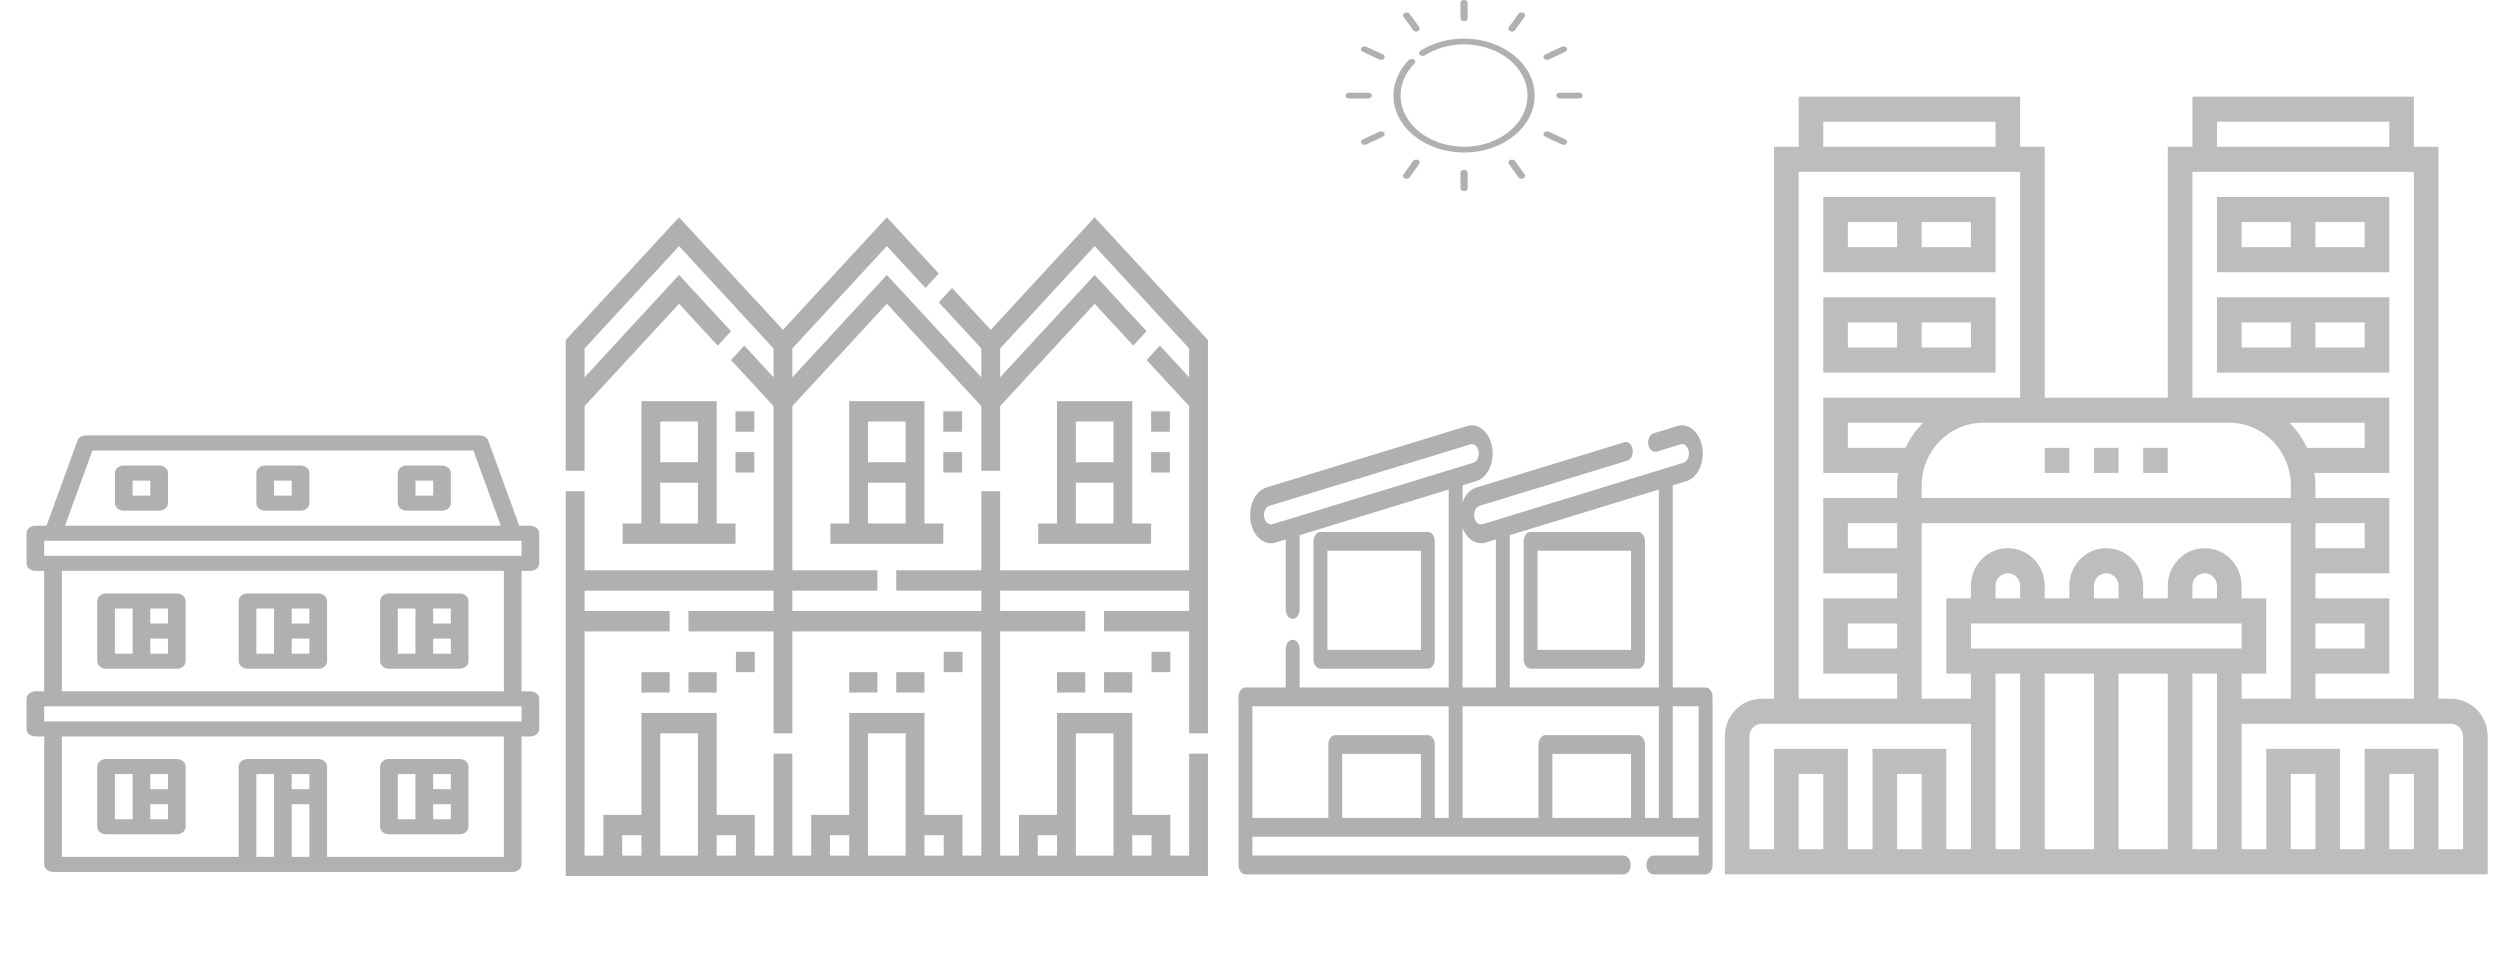 <svg width="327" height="127" viewBox="0 0 327 127" fill="none" xmlns="http://www.w3.org/2000/svg">
<g clip-path="url(#clip0)">
<path d="M186.764 87.461C187.265 87.461 187.672 86.91 187.672 86.231V70.809C187.672 70.129 187.265 69.578 186.764 69.578H172.717C172.215 69.578 171.809 70.129 171.809 70.809V86.231C171.809 86.91 172.215 87.461 172.717 87.461H186.764ZM173.625 72.039H185.855V85H173.625V72.039Z" fill="#B0B0B0"/>
<path d="M223.092 89.922H218.793V63.479L220.604 62.925C222.069 62.477 222.992 60.497 222.661 58.511C222.33 56.527 220.87 55.276 219.403 55.724L216.288 56.677C215.798 56.827 215.491 57.486 215.602 58.149C215.712 58.811 216.198 59.228 216.688 59.078L219.803 58.124C220.292 57.975 220.779 58.392 220.89 59.053C221 59.715 220.692 60.375 220.204 60.525L217.687 61.294C217.684 61.296 217.68 61.297 217.677 61.298L196.381 67.812C196.374 67.814 196.368 67.816 196.361 67.818L193.927 68.563C193.861 68.583 193.793 68.594 193.725 68.594C193.306 68.594 192.934 68.19 192.841 67.634C192.731 66.972 193.039 66.312 193.527 66.163L212.86 60.248C213.349 60.099 213.656 59.44 213.546 58.777C213.435 58.114 212.95 57.698 212.46 57.848L193.127 63.762C192.31 64.012 191.661 64.739 191.305 65.677V63.479L193.115 62.925C194.581 62.477 195.504 60.497 195.173 58.512C195.173 58.511 195.173 58.511 195.173 58.511C194.842 56.527 193.381 55.276 191.915 55.724L165.639 63.763C164.173 64.211 163.25 66.191 163.581 68.176C163.864 69.871 164.956 71.055 166.237 71.055C166.439 71.055 166.641 71.024 166.839 70.963L168.176 70.555V79.712C168.176 80.392 168.582 80.943 169.084 80.943C169.586 80.943 169.992 80.392 169.992 79.712V69.999L189.488 64.034V89.922H169.992V84.912C169.992 84.232 169.586 83.681 169.084 83.681C168.582 83.681 168.176 84.232 168.176 84.912V89.922H162.908C162.407 89.922 162 90.473 162 91.152V113.137C162 113.816 162.407 114.367 162.908 114.367H212.384C212.886 114.367 213.293 113.816 213.293 113.137C213.293 112.457 212.886 111.906 212.384 111.906H163.816V109.445H222.184V111.906H216.269C215.767 111.906 215.36 112.457 215.36 113.137C215.36 113.816 215.767 114.367 216.269 114.367H223.092C223.593 114.367 224 113.816 224 113.137V91.152C224 90.473 223.593 89.922 223.092 89.922ZM166.439 68.563C166.372 68.583 166.304 68.594 166.237 68.594C165.817 68.594 165.445 68.19 165.353 67.634C165.242 66.972 165.55 66.312 166.039 66.163L192.315 58.124C192.382 58.104 192.449 58.094 192.515 58.094C192.93 58.094 193.306 58.483 193.401 59.053C193.511 59.715 193.204 60.375 192.715 60.525L190.2 61.294C190.196 61.295 190.192 61.297 190.188 61.298L168.892 67.813C168.886 67.814 168.879 67.816 168.873 67.818L166.439 68.563ZM216.977 89.922H197.48V69.999L216.977 64.034V89.922ZM193.725 71.055C193.927 71.055 194.129 71.024 194.327 70.963L195.664 70.555V89.922H191.305V69.058C191.762 70.268 192.681 71.055 193.725 71.055ZM163.816 92.383H189.488V106.984H187.672V97.387C187.672 96.707 187.265 96.156 186.764 96.156H174.654C174.153 96.156 173.746 96.707 173.746 97.387V106.984H163.816V92.383ZM175.562 106.984V98.617H185.855V106.984H175.562ZM191.305 92.383H216.977V106.984H215.16V97.387C215.16 96.707 214.754 96.156 214.252 96.156H202.143C201.641 96.156 201.234 96.707 201.234 97.387V106.984H191.305V92.383ZM203.051 106.984V98.617H213.344V106.984H203.051ZM218.793 106.984V92.383H222.184V106.984H218.793Z" fill="#B0B0B0"/>
<path d="M200.205 87.461H214.252C214.754 87.461 215.16 86.91 215.16 86.231V70.809C215.16 70.129 214.754 69.578 214.252 69.578H200.205C199.703 69.578 199.297 70.129 199.297 70.809V86.231C199.297 86.91 199.703 87.461 200.205 87.461ZM201.113 72.039H213.344V85H201.113V72.039Z" fill="#B0B0B0"/>
</g>
<path d="M158 95.918V44.475L143.18 28.42L129.59 43.142L124.535 37.666L122.795 39.551L128.359 45.579V49.35L116 35.96L103.641 49.35V45.579L116 32.19L121.055 37.666L122.795 35.781L116 28.42L102.41 43.142L88.82 28.42L74 44.475V61.58H76.461V53.12L88.82 39.73L93.875 45.206L95.615 43.321L88.82 35.96L76.461 49.35V45.579L88.82 32.19L101.18 45.579V49.35L97.355 45.206L95.615 47.091L101.18 53.12V74.59H76.461V64.246H74V114.58H158V98.584H155.539V111.914H153.078V106.582H148.101V93.252H138.258V106.582H133.281V111.914H130.82V82.588H141.949V79.922H130.82V77.256H155.539V79.922H144.41V82.588H155.539V95.918H158ZM93.742 109.248H96.258V111.914H93.742V109.248ZM91.281 111.914H86.359V95.918H91.281V111.914ZM83.898 111.914H81.383V109.248H83.898V111.914ZM120.922 109.248H123.437V111.914H120.922V109.248ZM118.461 111.914H113.539V95.918H118.461V111.914ZM111.078 111.914H108.562V109.248H111.078V111.914ZM150.617 109.248V111.914H148.101V109.248H150.617ZM145.641 95.918V111.914H140.719V95.918H145.641ZM135.742 109.248H138.258V111.914H135.742V109.248ZM128.359 111.914H125.898V106.582H120.922V93.252H111.078V106.582H106.101V111.914H103.641V98.584H101.18V111.914H98.719V106.582H93.742V93.252H83.898V106.582H78.922V111.914H76.461V82.588H87.59V79.922H76.461V77.256H101.18V79.922H90.051V82.588H101.18V95.918H103.641V82.588H128.359V111.914ZM130.82 74.59V64.246H128.359V74.59H117.23V77.256H128.359V79.922H103.641V77.256H114.769V74.59H103.641V53.12L116 39.731L128.359 53.12V61.58H130.82V53.12L143.18 39.731L148.234 45.207L149.975 43.322L143.18 35.96L130.82 49.35V45.579L143.18 32.19L155.539 45.579V49.35L151.715 45.206L149.974 47.091L155.539 53.12V74.59H130.82V74.59Z" fill="#B0B0B0"/>
<path d="M120.922 52.472H111.078V68.468H108.617V71.134H123.383V68.468H120.922V52.472ZM118.461 68.468H113.539V63.136H118.461V68.468ZM118.461 60.47H113.539V55.138H118.461V60.47Z" fill="#B0B0B0"/>
<path d="M83.898 52.472V68.468H81.438V71.134H96.203V68.468H93.742V52.472H83.898ZM91.281 68.468H86.359V63.136H91.281V68.468ZM91.281 60.47H86.359V55.138H91.281V60.47Z" fill="#B0B0B0"/>
<path d="M148.101 52.472H138.258V68.468H135.797V71.134H150.562V68.468H148.101V52.472ZM145.641 68.468H140.719V63.136H145.641V68.468ZM145.641 60.47H140.719V55.138H145.641V60.47Z" fill="#B0B0B0"/>
<path d="M150.562 53.805H153.023V56.471H150.562V53.805Z" fill="#B0B0B0"/>
<path d="M96.203 59.137H98.664V61.803H96.203V59.137Z" fill="#B0B0B0"/>
<path d="M96.203 53.805H98.664V56.471H96.203V53.805Z" fill="#B0B0B0"/>
<path d="M123.438 85.254H125.898V87.92H123.438V85.254Z" fill="#B0B0B0"/>
<path d="M96.258 85.254H98.719V87.92H96.258V85.254Z" fill="#B0B0B0"/>
<path d="M123.383 59.137H125.844V61.803H123.383V59.137Z" fill="#B0B0B0"/>
<path d="M150.617 85.254H153.078V87.92H150.617V85.254Z" fill="#B0B0B0"/>
<path d="M123.383 53.805H125.844V56.471H123.383V53.805Z" fill="#B0B0B0"/>
<path d="M150.562 59.137H153.023V61.803H150.562V59.137Z" fill="#B0B0B0"/>
<path d="M111.078 87.92H114.769V90.586H111.078V87.92Z" fill="#B0B0B0"/>
<path d="M138.258 87.92H141.949V90.586H138.258V87.92Z" fill="#B0B0B0"/>
<path d="M144.41 87.92H148.101V90.586H144.41V87.92Z" fill="#B0B0B0"/>
<path d="M83.898 87.92H87.59V90.586H83.898V87.92Z" fill="#B0B0B0"/>
<path d="M117.23 87.92H120.922V90.586H117.23V87.92Z" fill="#B0B0B0"/>
<path d="M90.051 87.92H93.742V90.586H90.051V87.92Z" fill="#B0B0B0"/>
<path d="M69.375 74.672C69.682 74.672 69.976 74.568 70.193 74.384C70.409 74.199 70.531 73.949 70.531 73.688V69.75C70.531 69.489 70.409 69.239 70.193 69.054C69.976 68.869 69.682 68.766 69.375 68.766H67.915L63.868 57.642C63.794 57.442 63.647 57.267 63.448 57.144C63.25 57.02 63.01 56.953 62.764 56.953H11.232C10.986 56.953 10.746 57.02 10.547 57.144C10.348 57.267 10.201 57.442 10.128 57.642L6.085 68.766H4.625C4.318 68.766 4.024 68.869 3.807 69.054C3.591 69.239 3.469 69.489 3.469 69.75V73.688C3.469 73.949 3.591 74.199 3.807 74.384C4.024 74.568 4.318 74.672 4.625 74.672H5.781V90.422H4.625C4.318 90.422 4.024 90.526 3.807 90.71C3.591 90.895 3.469 91.145 3.469 91.406V95.344C3.469 95.605 3.591 95.855 3.807 96.04C4.024 96.224 4.318 96.328 4.625 96.328H5.781V113.062C5.781 113.324 5.903 113.574 6.12 113.759C6.337 113.943 6.631 114.047 6.938 114.047H67.062C67.369 114.047 67.663 113.943 67.88 113.759C68.097 113.574 68.219 113.324 68.219 113.062V96.328H69.375C69.682 96.328 69.976 96.224 70.193 96.04C70.409 95.855 70.531 95.605 70.531 95.344V91.406C70.531 91.145 70.409 90.895 70.193 90.71C69.976 90.526 69.682 90.422 69.375 90.422H68.219V74.672H69.375ZM12.085 58.922H61.919L65.504 68.766H8.505L12.085 58.922ZM35.844 112.078H33.531V101.25H35.844V112.078ZM40.469 112.078H38.156V105.188H40.469V112.078ZM40.469 103.219H38.156V101.25H40.469V103.219ZM65.906 112.078H42.781V100.266C42.781 100.005 42.659 99.754 42.443 99.57C42.226 99.385 41.932 99.281 41.625 99.281H32.375C32.068 99.281 31.774 99.385 31.557 99.57C31.341 99.754 31.219 100.005 31.219 100.266V112.078H8.094V96.328H65.906V112.078ZM68.219 94.359H5.781V92.391H68.219V94.359ZM8.094 90.422V74.672H65.906V90.422H8.094ZM5.781 72.703V70.734H68.219V72.703H5.781Z" fill="#B0B0B0"/>
<path d="M50.875 109.125H60.125C60.432 109.125 60.726 109.021 60.943 108.837C61.159 108.652 61.281 108.402 61.281 108.141V100.266C61.281 100.005 61.159 99.754 60.943 99.57C60.726 99.385 60.432 99.281 60.125 99.281H50.875C50.568 99.281 50.274 99.385 50.057 99.57C49.841 99.754 49.719 100.005 49.719 100.266V108.141C49.719 108.402 49.841 108.652 50.057 108.837C50.274 109.021 50.568 109.125 50.875 109.125ZM56.656 101.25H58.969V103.219H56.656V101.25ZM56.656 105.188H58.969V107.156H56.656V105.188ZM52.031 101.25H54.344V107.156H52.031V101.25Z" fill="#B0B0B0"/>
<path d="M13.875 109.125H23.125C23.432 109.125 23.726 109.021 23.943 108.837C24.159 108.652 24.281 108.402 24.281 108.141V100.266C24.281 100.005 24.159 99.754 23.943 99.57C23.726 99.385 23.432 99.281 23.125 99.281H13.875C13.568 99.281 13.274 99.385 13.057 99.57C12.841 99.754 12.719 100.005 12.719 100.266V108.141C12.719 108.402 12.841 108.652 13.057 108.837C13.274 109.021 13.568 109.125 13.875 109.125ZM19.656 101.25H21.969V103.219H19.656V101.25ZM19.656 105.188H21.969V107.156H19.656V105.188ZM15.031 101.25H17.344V107.156H15.031V101.25Z" fill="#B0B0B0"/>
<path d="M23.125 77.625H13.875C13.568 77.625 13.274 77.729 13.057 77.913C12.841 78.098 12.719 78.348 12.719 78.609V86.484C12.719 86.745 12.841 86.996 13.057 87.18C13.274 87.365 13.568 87.469 13.875 87.469H23.125C23.432 87.469 23.726 87.365 23.943 87.18C24.159 86.996 24.281 86.745 24.281 86.484V78.609C24.281 78.348 24.159 78.098 23.943 77.913C23.726 77.729 23.432 77.625 23.125 77.625ZM17.344 85.5H15.031V79.594H17.344V85.5ZM21.969 85.5H19.656V83.531H21.969V85.5ZM21.969 81.562H19.656V79.594H21.969V81.562Z" fill="#B0B0B0"/>
<path d="M41.625 77.625H32.375C32.068 77.625 31.774 77.729 31.557 77.913C31.341 78.098 31.219 78.348 31.219 78.609V86.484C31.219 86.745 31.341 86.996 31.557 87.18C31.774 87.365 32.068 87.469 32.375 87.469H41.625C41.932 87.469 42.226 87.365 42.443 87.18C42.659 86.996 42.781 86.745 42.781 86.484V78.609C42.781 78.348 42.659 78.098 42.443 77.913C42.226 77.729 41.932 77.625 41.625 77.625ZM35.844 85.5H33.531V79.594H35.844V85.5ZM40.469 85.5H38.156V83.531H40.469V85.5ZM40.469 81.562H38.156V79.594H40.469V81.562Z" fill="#B0B0B0"/>
<path d="M60.125 77.625H50.875C50.568 77.625 50.274 77.729 50.057 77.913C49.841 78.098 49.719 78.348 49.719 78.609V86.484C49.719 86.745 49.841 86.996 50.057 87.18C50.274 87.365 50.568 87.469 50.875 87.469H60.125C60.432 87.469 60.726 87.365 60.943 87.18C61.159 86.996 61.281 86.745 61.281 86.484V78.609C61.281 78.348 61.159 78.098 60.943 77.913C60.726 77.729 60.432 77.625 60.125 77.625ZM54.344 85.5H52.031V79.594H54.344V85.5ZM58.969 85.5H56.656V83.531H58.969V85.5ZM58.969 81.562H56.656V79.594H58.969V81.562Z" fill="#B0B0B0"/>
<path d="M39.312 60.891H34.688C34.381 60.891 34.087 60.994 33.87 61.179C33.653 61.364 33.531 61.614 33.531 61.875V65.812C33.531 66.074 33.653 66.324 33.87 66.509C34.087 66.693 34.381 66.797 34.688 66.797H39.312C39.619 66.797 39.913 66.693 40.13 66.509C40.347 66.324 40.469 66.074 40.469 65.812V61.875C40.469 61.614 40.347 61.364 40.13 61.179C39.913 60.994 39.619 60.891 39.312 60.891ZM38.156 64.828H35.844V62.859H38.156V64.828Z" fill="#B0B0B0"/>
<path d="M20.812 60.891H16.188C15.881 60.891 15.587 60.994 15.37 61.179C15.153 61.364 15.031 61.614 15.031 61.875V65.812C15.031 66.074 15.153 66.324 15.37 66.509C15.587 66.693 15.881 66.797 16.188 66.797H20.812C21.119 66.797 21.413 66.693 21.63 66.509C21.847 66.324 21.969 66.074 21.969 65.812V61.875C21.969 61.614 21.847 61.364 21.63 61.179C21.413 60.994 21.119 60.891 20.812 60.891ZM19.656 64.828H17.344V62.859H19.656V64.828Z" fill="#B0B0B0"/>
<path d="M57.812 60.891H53.188C52.881 60.891 52.587 60.994 52.37 61.179C52.153 61.364 52.031 61.614 52.031 61.875V65.812C52.031 66.074 52.153 66.324 52.37 66.509C52.587 66.693 52.881 66.797 53.188 66.797H57.812C58.119 66.797 58.413 66.693 58.63 66.509C58.847 66.324 58.969 66.074 58.969 65.812V61.875C58.969 61.614 58.847 61.364 58.63 61.179C58.413 60.994 58.119 60.891 57.812 60.891ZM56.656 64.828H54.344V62.859H56.656V64.828Z" fill="#B0B0B0"/>
<path d="M320.562 91.391H318.953V19.203H315.734V12.641H286.766V19.203H283.547V52.016H267.453V19.203H264.234V12.641H235.266V19.203H232.047V91.391H230.438C227.776 91.391 225.609 93.599 225.609 96.312V114.359H325.391V96.312C325.391 93.599 323.224 91.391 320.562 91.391ZM289.984 15.922H312.516V19.203H289.984V15.922ZM286.766 22.484H315.734V91.391H302.859V88.109H312.516V78.266H302.859V74.984H312.516V65.141H302.859V63.5C302.859 62.942 302.806 62.398 302.731 61.859H312.516V52.016H291.594H288.375H286.766V22.484ZM264.234 78.266H261.016V76.625C261.016 75.721 261.737 74.984 262.625 74.984C263.513 74.984 264.234 75.721 264.234 76.625V78.266ZM293.203 81.547V84.828H257.797V81.547H293.203ZM277.109 78.266H273.891V76.625C273.891 75.721 274.612 74.984 275.5 74.984C276.388 74.984 277.109 75.721 277.109 76.625V78.266ZM289.984 78.266H286.766V76.625C286.766 75.721 287.487 74.984 288.375 74.984C289.263 74.984 289.984 75.721 289.984 76.625V78.266ZM261.016 88.109H264.234V111.078H261.016V88.109ZM267.453 88.109H273.891V111.078H267.453V88.109ZM277.109 88.109H283.547V111.078H277.109V88.109ZM286.766 88.109H289.984V111.078H286.766V88.109ZM293.203 88.109H296.422V78.266H293.203V76.625C293.203 73.911 291.037 71.703 288.375 71.703C285.713 71.703 283.547 73.911 283.547 76.625V78.266H280.328V76.625C280.328 73.911 278.162 71.703 275.5 71.703C272.838 71.703 270.672 73.911 270.672 76.625V78.266H267.453V76.625C267.453 73.911 265.287 71.703 262.625 71.703C259.963 71.703 257.797 73.911 257.797 76.625V78.266H254.578V88.109H257.797V91.391H251.359V68.422H299.641V91.391H293.203V88.109ZM302.859 81.547H309.297V84.828H302.859V81.547ZM302.859 68.422H309.297V71.703H302.859V68.422ZM299.462 55.297H309.297V58.578H301.757C301.182 57.349 300.407 56.239 299.462 55.297ZM299.641 63.5V65.141H251.359V63.5C251.359 58.977 254.969 55.297 259.406 55.297H262.625H288.375H291.594C296.031 55.297 299.641 58.977 299.641 63.5ZM249.243 58.578H241.703V55.297H251.538C250.593 56.239 249.818 57.349 249.243 58.578ZM248.141 71.703H241.703V68.422H248.141V71.703ZM248.141 84.828H241.703V81.547H248.141V84.828ZM238.484 15.922H261.016V19.203H238.484V15.922ZM235.266 22.484H264.234V52.016H262.625H259.406H238.484V61.859H248.269C248.194 62.398 248.141 62.942 248.141 63.5V65.141H238.484V74.984H248.141V78.266H238.484V88.109H248.141V91.391H235.266V22.484ZM228.828 96.312C228.828 95.409 229.549 94.672 230.438 94.672H257.797V111.078H254.578V97.953H244.922V111.078H241.703V97.953H232.047V111.078H228.828V96.312ZM251.359 111.078H248.141V101.234H251.359V111.078ZM238.484 111.078H235.266V101.234H238.484V111.078ZM302.859 111.078H299.641V101.234H302.859V111.078ZM315.734 111.078H312.516V101.234H315.734V111.078ZM322.172 111.078H318.953V97.953H309.297V111.078H306.078V97.953H296.422V111.078H293.203V94.672H320.562C321.451 94.672 322.172 95.409 322.172 96.312V111.078Z" fill="#BDBDBD"/>
<path d="M261.016 25.766H238.484V35.609H261.016V25.766ZM241.703 29.047H248.141V32.328H241.703V29.047ZM257.797 32.328H251.359V29.047H257.797V32.328Z" fill="#BDBDBD"/>
<path d="M261.016 38.891H238.484V48.734H261.016V38.891ZM241.703 42.172H248.141V45.453H241.703V42.172ZM257.797 45.453H251.359V42.172H257.797V45.453Z" fill="#BDBDBD"/>
<path d="M312.516 25.766H289.984V35.609H312.516V25.766ZM293.203 29.047H299.641V32.328H293.203V29.047ZM309.297 32.328H302.859V29.047H309.297V32.328Z" fill="#BDBDBD"/>
<path d="M312.516 38.891H289.984V48.734H312.516V38.891ZM293.203 42.172H299.641V45.453H293.203V42.172ZM309.297 45.453H302.859V42.172H309.297V45.453Z" fill="#BDBDBD"/>
<path d="M267.453 58.578H270.672V61.859H267.453V58.578Z" fill="#BDBDBD"/>
<path d="M273.891 58.578H277.109V61.859H273.891V58.578Z" fill="#BDBDBD"/>
<path d="M280.328 58.578H283.547V61.859H280.328V58.578Z" fill="#BDBDBD"/>
<g clip-path="url(#clip1)">
<path d="M191.5 5.051C189.405 5.051 187.43 5.602 185.788 6.646C185.585 6.775 185.55 7.012 185.71 7.176C185.87 7.34 186.165 7.368 186.368 7.239C187.843 6.302 189.618 5.806 191.5 5.806C196.077 5.806 199.8 8.809 199.8 12.5C199.8 16.191 196.077 19.194 191.5 19.194C186.923 19.194 183.2 16.191 183.2 12.5C183.2 10.961 183.829 9.515 185.02 8.317C185.182 8.154 185.149 7.917 184.947 7.786C184.745 7.656 184.45 7.682 184.289 7.845C182.983 9.159 182.263 10.812 182.263 12.5C182.263 16.607 186.407 19.949 191.5 19.949C196.593 19.949 200.737 16.607 200.737 12.5C200.737 8.393 196.593 5.051 191.5 5.051Z" fill="#B0B0B0"/>
<path d="M191.5 0C191.241 0 191.031 0.169 191.031 0.378V2.398C191.031 2.607 191.241 2.776 191.5 2.776C191.759 2.776 191.968 2.607 191.968 2.398V0.378C191.968 0.169 191.759 0 191.5 0Z" fill="#B0B0B0"/>
<path d="M185.642 3.563L184.39 1.813C184.261 1.632 183.974 1.571 183.75 1.675C183.526 1.779 183.449 2.01 183.578 2.191L184.831 3.94C184.918 4.062 185.075 4.129 185.237 4.129C185.316 4.129 185.397 4.113 185.471 4.079C185.695 3.974 185.772 3.743 185.642 3.563Z" fill="#B0B0B0"/>
<path d="M180.886 7.122L178.716 6.112C178.492 6.008 178.206 6.069 178.077 6.25C177.947 6.431 178.024 6.662 178.248 6.766L180.417 7.776C180.491 7.811 180.572 7.827 180.651 7.827C180.813 7.827 180.971 7.759 181.057 7.638C181.187 7.457 181.11 7.226 180.886 7.122Z" fill="#B0B0B0"/>
<path d="M178.974 12.122H176.468C176.21 12.122 176 12.291 176 12.5C176 12.709 176.21 12.878 176.468 12.878H178.974C179.232 12.878 179.442 12.709 179.442 12.5C179.442 12.291 179.232 12.122 178.974 12.122Z" fill="#B0B0B0"/>
<path d="M181.058 17.362C180.928 17.181 180.642 17.12 180.418 17.224L178.248 18.234C178.024 18.338 177.947 18.569 178.077 18.75C178.163 18.871 178.321 18.939 178.483 18.939C178.562 18.939 178.643 18.923 178.717 18.888L180.886 17.878C181.11 17.774 181.187 17.543 181.058 17.362Z" fill="#B0B0B0"/>
<path d="M185.471 20.921C185.247 20.817 184.961 20.879 184.831 21.06L183.579 22.809C183.449 22.99 183.526 23.221 183.75 23.325C183.824 23.36 183.905 23.376 183.984 23.376C184.146 23.376 184.303 23.308 184.39 23.187L185.643 21.437C185.772 21.257 185.695 21.026 185.471 20.921Z" fill="#B0B0B0"/>
<path d="M191.5 22.224C191.241 22.224 191.031 22.393 191.031 22.602V24.622C191.031 24.831 191.241 25 191.5 25C191.759 25 191.968 24.831 191.968 24.622V22.602C191.968 22.393 191.759 22.224 191.5 22.224Z" fill="#B0B0B0"/>
<path d="M199.421 22.809L198.169 21.06C198.04 20.879 197.753 20.817 197.529 20.922C197.305 21.026 197.228 21.257 197.357 21.438L198.61 23.187C198.697 23.308 198.854 23.376 199.016 23.376C199.096 23.376 199.176 23.36 199.25 23.325C199.474 23.221 199.551 22.99 199.421 22.809Z" fill="#B0B0B0"/>
<path d="M204.752 18.234L202.582 17.224C202.358 17.119 202.072 17.181 201.942 17.362C201.813 17.543 201.89 17.774 202.114 17.878L204.283 18.888C204.357 18.923 204.438 18.939 204.517 18.939C204.679 18.939 204.837 18.871 204.923 18.75C205.053 18.569 204.976 18.338 204.752 18.234Z" fill="#B0B0B0"/>
<path d="M206.532 12.122H204.026C203.768 12.122 203.558 12.291 203.558 12.5C203.558 12.709 203.768 12.878 204.026 12.878H206.532C206.79 12.878 207 12.709 207 12.5C207 12.291 206.79 12.122 206.532 12.122Z" fill="#B0B0B0"/>
<path d="M204.923 6.25C204.794 6.069 204.507 6.007 204.283 6.112L202.114 7.122C201.89 7.226 201.813 7.457 201.942 7.638C202.029 7.759 202.187 7.827 202.349 7.827C202.428 7.827 202.509 7.81 202.582 7.776L204.752 6.766C204.976 6.662 205.053 6.431 204.923 6.25Z" fill="#B0B0B0"/>
<path d="M199.25 1.675C199.026 1.571 198.739 1.632 198.61 1.813L197.358 3.563C197.228 3.743 197.305 3.974 197.529 4.079C197.603 4.113 197.683 4.129 197.763 4.129C197.925 4.129 198.082 4.062 198.169 3.94L199.421 2.191C199.551 2.01 199.474 1.779 199.25 1.675Z" fill="#B0B0B0"/>
</g>
<defs>
<clipPath id="clip0">
<rect width="62" height="84" fill="white" transform="translate(162 43)"/>
</clipPath>
<clipPath id="clip1">
<rect width="31" height="25" fill="white" transform="translate(176)"/>
</clipPath>
</defs>
</svg>

